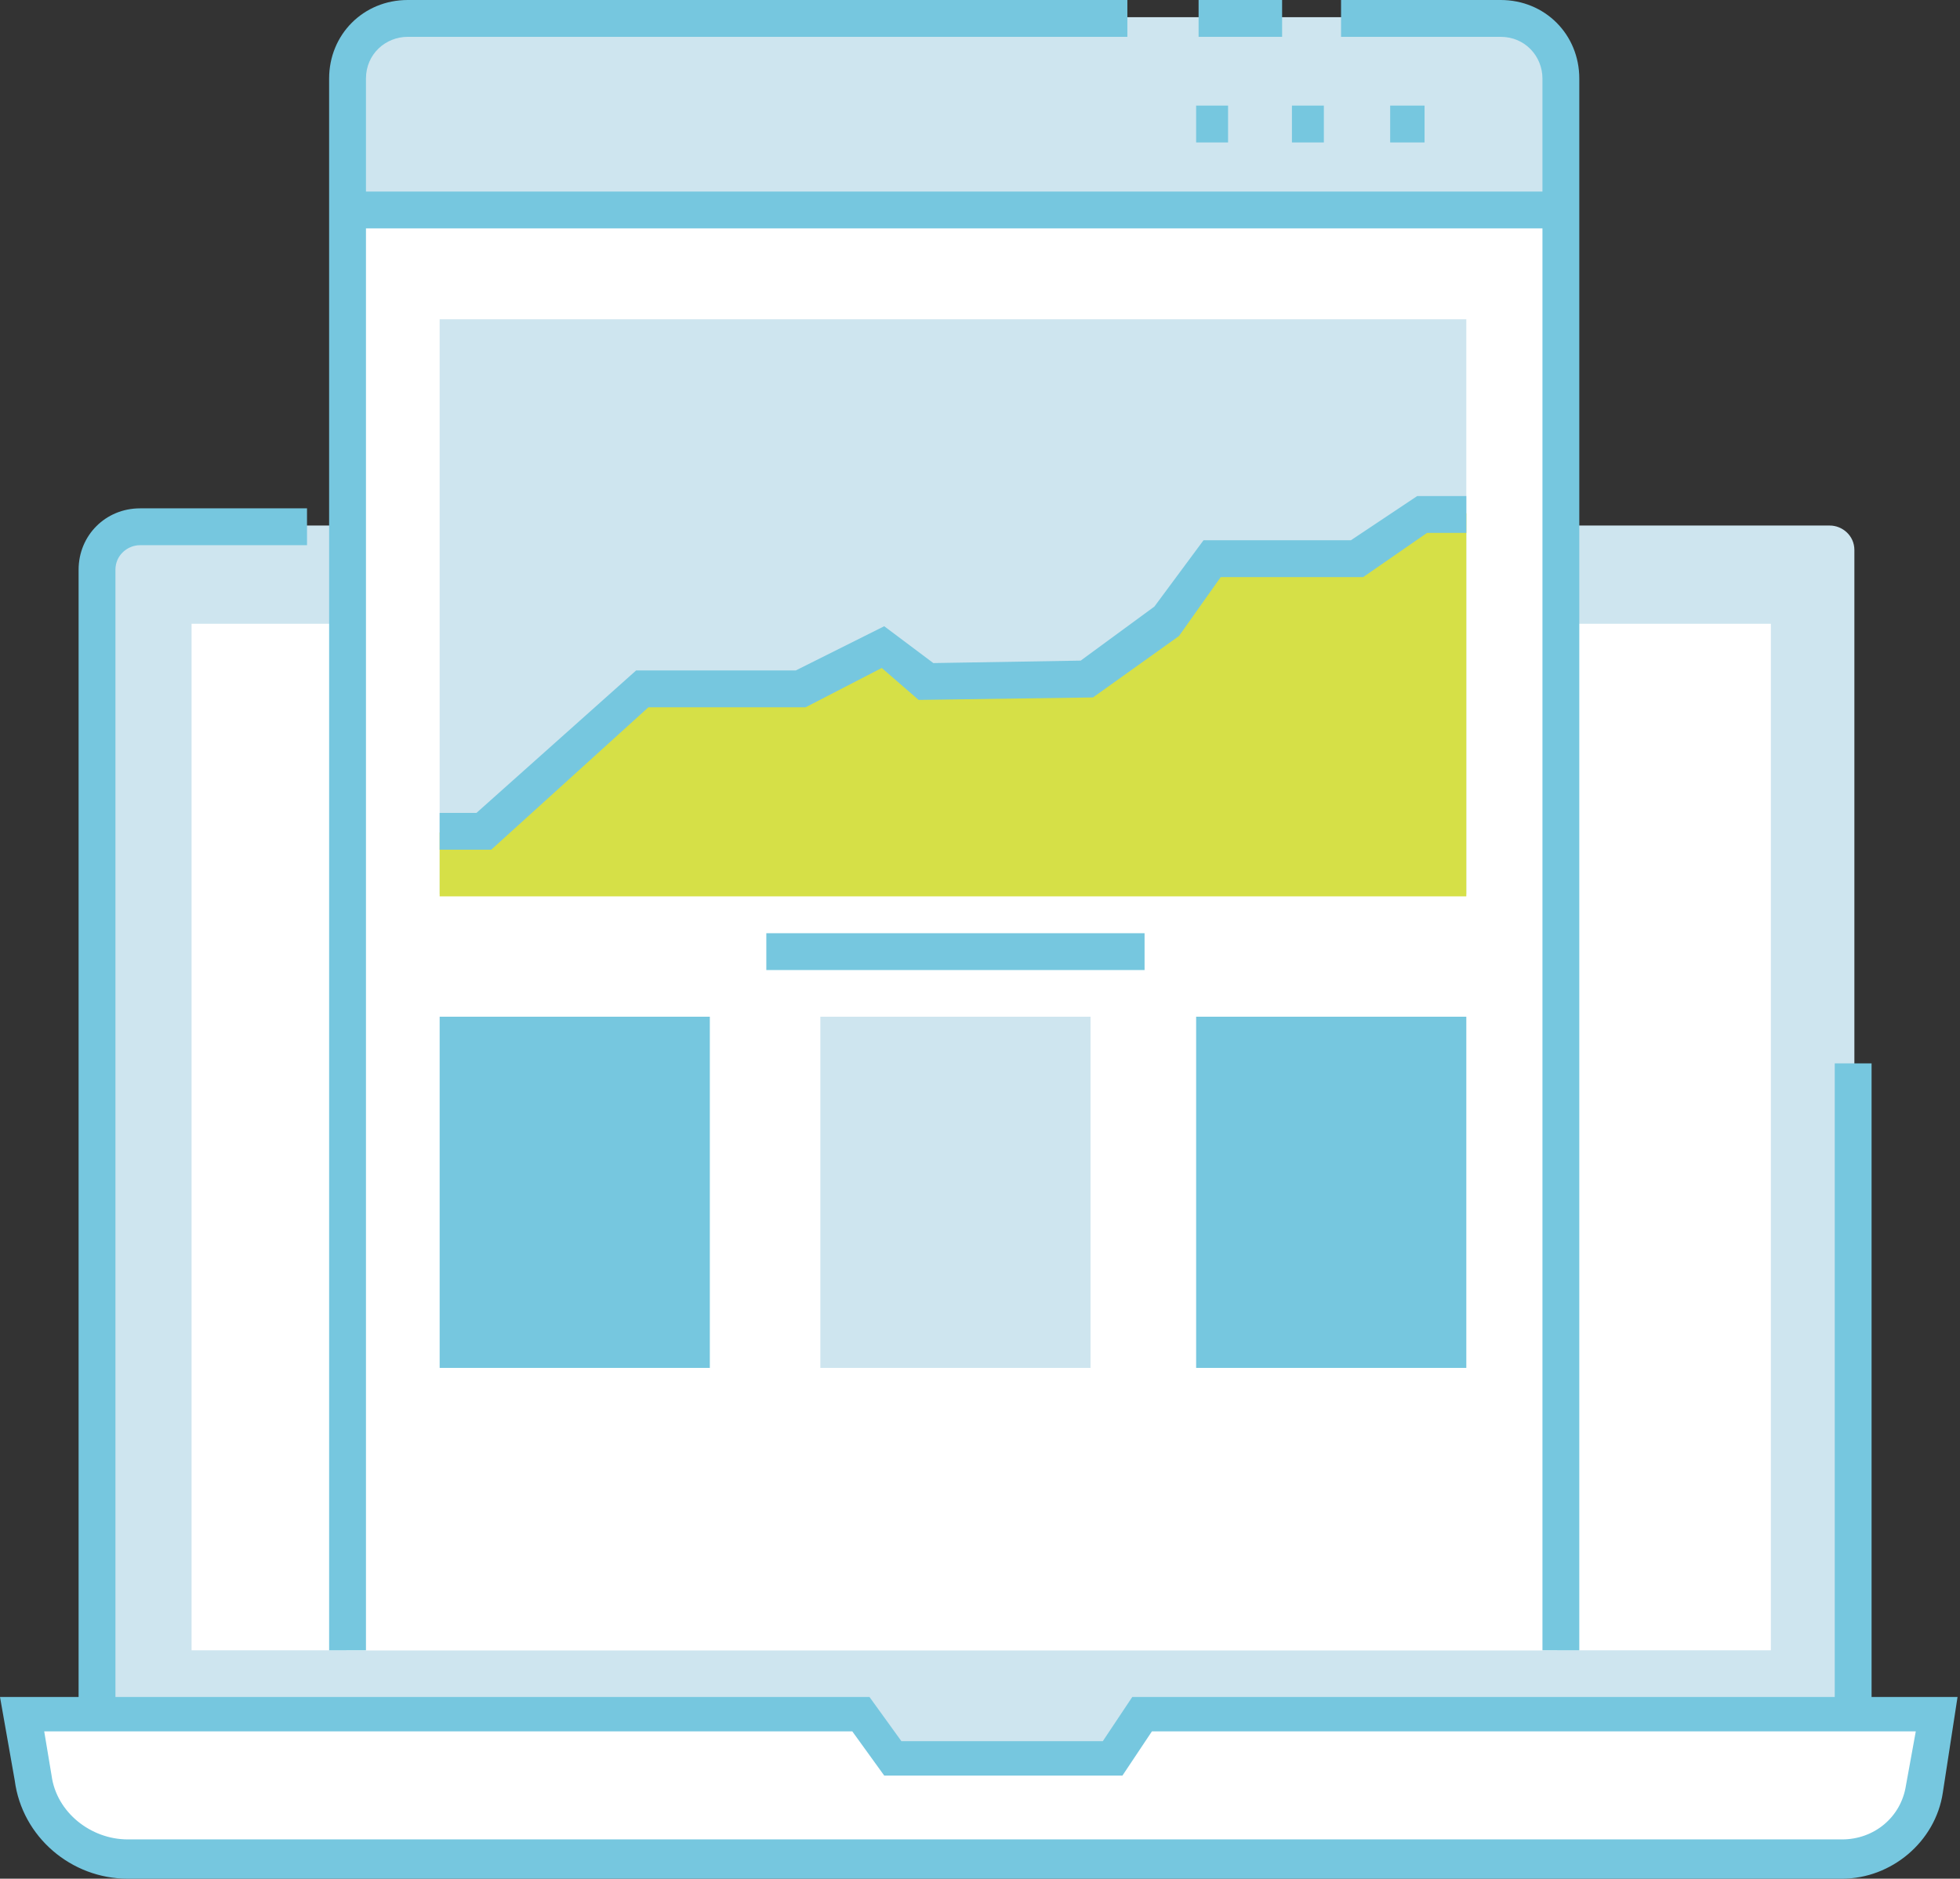<?xml version="1.0" encoding="utf-8"?>
<!-- Generator: Adobe Illustrator 19.0.0, SVG Export Plug-In . SVG Version: 6.00 Build 0)  -->
<svg version="1.1" id="Layer_1" xmlns="http://www.w3.org/2000/svg" xmlns:xlink="http://www.w3.org/1999/xlink" x="0px" y="0px"
	 viewBox="0 0 79.8 76.5" style="enable-background:new 0 0 79.8 76.5;" xml:space="preserve">
<rect x="0" y="0" width="79.8" height="76.5" fill="#333333" stroke="none"/>
<style type="text/css">
	.st0{fill:#CEE5EF;}
	.st1{fill:#76C7DF;}
	.st2{fill:#FFFFFF;}
	.st3{fill:#D6E047;}
</style>
<g id="XMLID_40_">
	<path id="XMLID_41_" class="st0" d="M4.9,72.9h69.6c0.6,0,1-0.5,1-1V22.4c0-0.6-0.5-1-1-1H4.9c-0.5,0-1,0.5-1,1v49.4
		C3.9,72.4,4.4,72.9,4.9,72.9L4.9,72.9z"/>
	<path id="XMLID_43_" class="st1" d="M5.7,73.6h68c1.4,0,2.5-1.1,2.5-2.5V43.3h-1.5v27.8c0,0.6-0.5,1-1,1h-68c-0.6,0-1-0.5-1-1V23.2
		c0-0.6,0.5-1,1-1h6.8v-1.5H5.7c-1.4,0-2.5,1.1-2.5,2.5v47.9C3.2,72.5,4.3,73.6,5.7,73.6L5.7,73.6z"/>
	<rect id="XMLID_44_" x="7.8" y="25.4" class="st2" width="64.3" height="41.8"/>
	<path id="XMLID_45_" class="st2" d="M5.2,75.7H75c1.7,0,3.1-1.2,3.4-2.9l0.5-3H46.5l-1.2,1.8h-9L35,69.8H0.9l0.5,2.6
		C1.6,74.3,3.3,75.7,5.2,75.7L5.2,75.7z"/>
	<path id="XMLID_47_" class="st1" d="M46.9,70.5l-1.2,1.8H36l-1.3-1.8H1.8l0.3,1.8c0.2,1.5,1.6,2.6,3.1,2.6H75
		c1.3,0,2.4-0.9,2.6-2.2l0.4-2.2H46.9z M0.6,72.5L0,69.1h35.4l1.3,1.8h8.2l1.2-1.8h33.6l-0.6,3.9c-0.3,2-2.1,3.5-4.1,3.5H5.2
		C2.9,76.5,0.9,74.8,0.6,72.5L0.6,72.5z"/>
	<path id="XMLID_49_" class="st2" d="M14.1,67.2V3.7c0-1.6,1.3-2.9,2.9-2.9h43.5c1.6,0,2.9,1.3,2.9,2.9v63.5H14.1z"/>
	<path id="XMLID_50_" class="st0" d="M63.6,8.4V3.2c0-1.4-1.1-2.5-2.5-2.5H16.6c-1.4,0-2.5,1.1-2.5,2.5v5.2H63.6z"/>
	<path id="XMLID_51_" class="st1" d="M62.8,67.2h1.5V3.2c0-1.8-1.4-3.2-3.2-3.2h-6.5v1.5h6.5c1,0,1.7,0.8,1.7,1.7V67.2z"/>
	<path id="XMLID_52_" class="st1" d="M13.4,67.2h1.5V3.2c0-1,0.8-1.7,1.7-1.7h29.3V0H16.6c-1.8,0-3.2,1.4-3.2,3.2V67.2z"/>
	<rect id="XMLID_53_" x="48.8" class="st1" width="3.4" height="1.5"/>
	<rect id="XMLID_54_" x="14.1" y="7.8" class="st1" width="49.4" height="1.5"/>
	<rect id="XMLID_55_" x="56.6" y="4.3" class="st1" width="1.4" height="1.5"/>
	<rect id="XMLID_56_" x="52.6" y="4.3" class="st1" width="1.3" height="1.5"/>
	<rect id="XMLID_57_" x="48.7" y="4.3" class="st1" width="1.3" height="1.5"/>
	<rect id="XMLID_58_" x="48.7" y="41.4" class="st1" width="11" height="14.3"/>
	<rect id="XMLID_59_" x="33.4" y="41.4" class="st0" width="11" height="14.3"/>
	<rect id="XMLID_60_" x="17.9" y="41.4" class="st1" width="11" height="14.3"/>
	<rect id="XMLID_61_" x="31.2" y="38" class="st1" width="15.4" height="1.5"/>
	<rect id="XMLID_62_" x="17.9" y="13" class="st0" width="41.8" height="23.4"/>
	<polygon id="XMLID_63_" class="st3" points="59.7,20.9 57.9,20.9 55.2,22.7 51.9,22.7 49.4,22.7 47.5,25.3 44.2,27.6 37.7,27.7 
		35.9,26.4 32.6,28 26.1,28 19.7,33.9 17.9,33.9 17.9,36.5 59.7,36.5 	"/>
	<polygon id="XMLID_64_" class="st1" points="20,34.6 17.9,34.6 17.9,33.1 19.4,33.1 25.9,27.3 32.4,27.3 36,25.5 38,27 44,26.9 
		47,24.7 49,22 55,22 57.7,20.2 59.7,20.2 59.7,21.7 58.1,21.7 55.5,23.5 49.7,23.5 48,25.9 44.5,28.4 37.4,28.5 35.9,27.2 
		32.8,28.8 26.4,28.8 	"/>
</g>
</svg>
